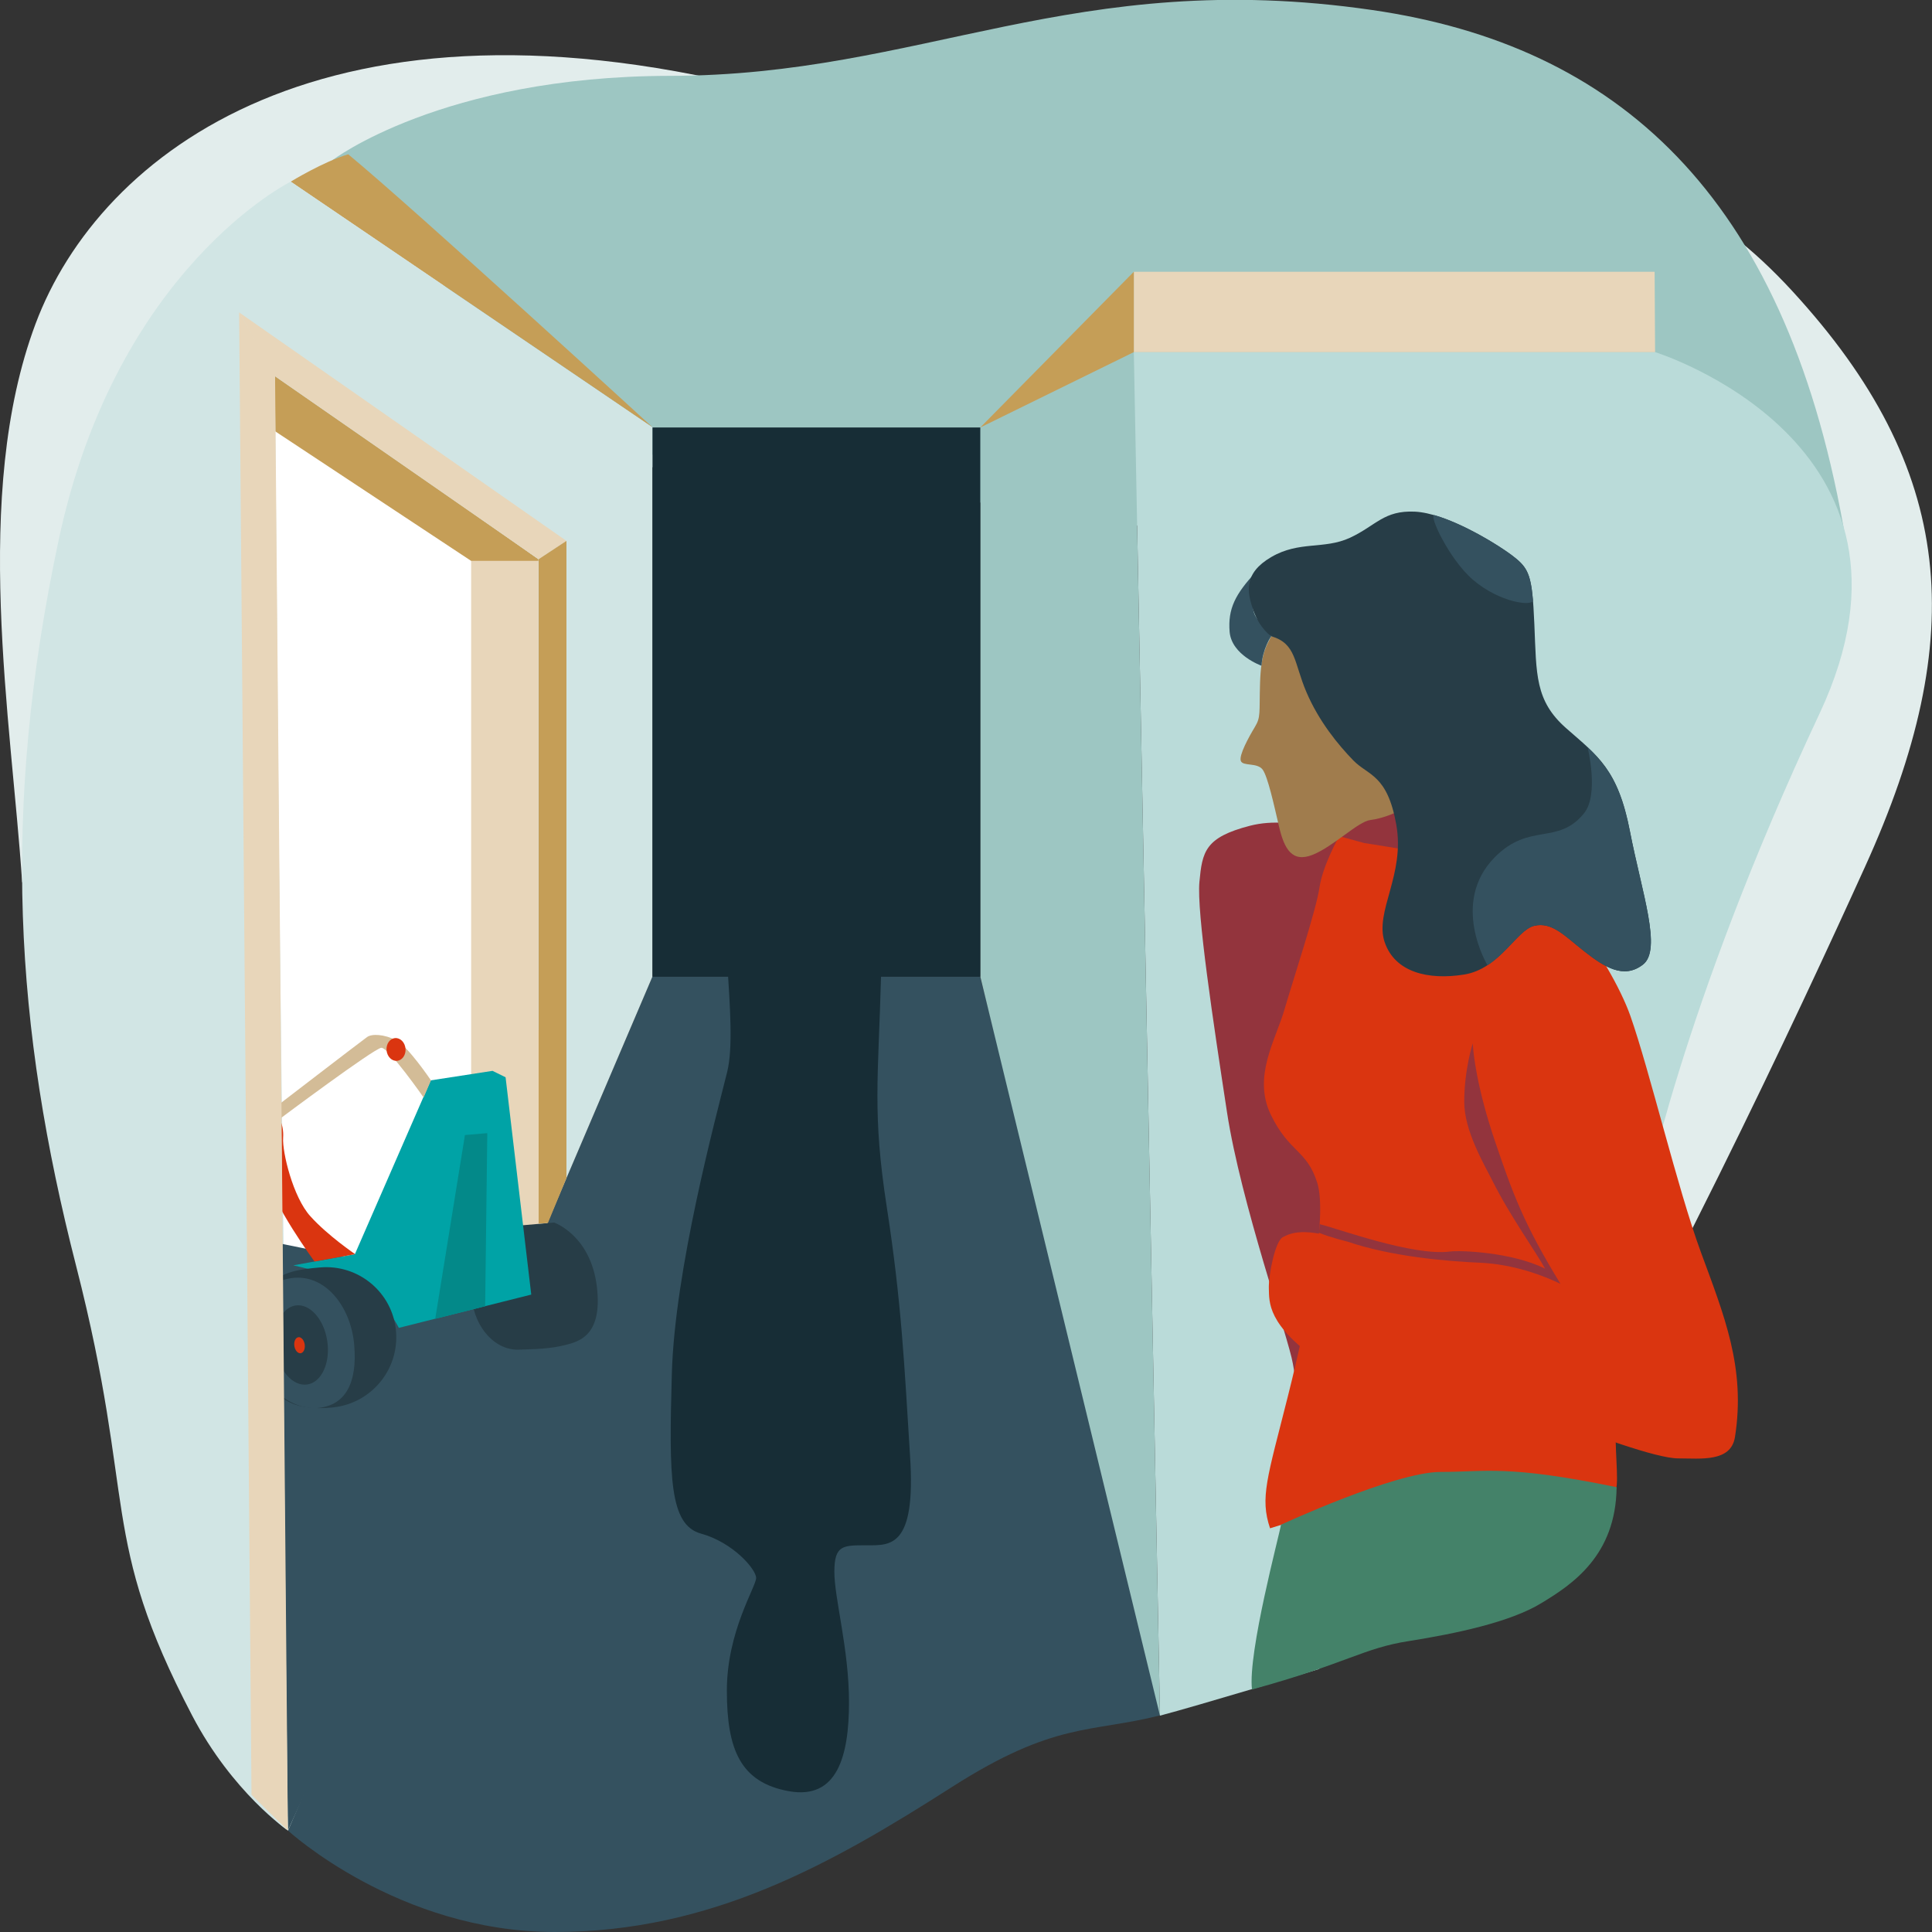 <svg width="257" height="257" viewBox="0 0 257 257" fill="none" xmlns="http://www.w3.org/2000/svg">
<rect x="0" y="0" width="257" height="257" fill="#333333" stroke="none"/>
<g clip-path="url(#clip0)">
<path d="M86.798 129.892L38.294 243.496C38.294 243.496 52.965 257 73.802 257C94.639 257 110.702 247.892 126.638 237.708C140.297 228.979 145.04 230.529 154.304 228.188C146.21 191.121 130.369 129.892 130.369 129.892H86.798Z" fill="#34515F"/>
<path d="M199.961 210.193C221.051 173.79 239.137 135.047 248.086 115.312C262.03 84.634 260.164 62.368 238.41 38.712C216.656 15.055 199.961 25.776 199.961 25.776V210.193Z" fill="#E2EDEC"/>
<path d="M2.945 117.368C1.522 95.83 -3.79 65.879 4.716 43.108C13.221 20.337 43.575 -3.352 103.367 12.493C163.159 28.338 2.945 117.368 2.945 117.368Z" fill="#E2EDEC"/>
<path d="M44.206 21.317C44.206 21.317 58.75 10.153 89.073 10.089C122.653 10.089 142.826 -4.427 182.508 1.329C215.044 6.041 237.24 25.745 245.177 69.833C249.761 95.261 231.169 99.372 216.498 163.353C214 174.233 158.92 71.034 158.92 71.034L77.912 59.174L44.206 21.317Z" fill="#9DC6C2"/>
<path d="M154.302 228.22L150.824 46.84L130.398 56.865V129.892L154.302 228.22Z" fill="#9DC6C2"/>
<path d="M86.799 56.865L40.951 25.776C40.951 25.776 23.213 35.612 15.498 71.793C7.783 107.974 13.885 136.755 22.011 168.382C30.137 200.009 30.991 216.486 31.371 228.062C31.75 239.637 38.327 243.496 38.327 243.496L86.799 129.892V56.865Z" fill="#D1E5E4"/>
<path d="M150.824 46.84H220.165C220.165 46.84 258.961 58.889 242.045 94.912C223.453 134.509 218.521 160.601 218.521 160.601L175.455 222.021C175.455 222.021 159.14 226.955 154.302 228.22C153.828 203.266 150.824 46.84 150.824 46.84Z" fill="#BADBD9"/>
<path d="M150.824 46.84V36.15H220.102L220.165 46.84H150.824Z" fill="#E8D6BA"/>
<path d="M150.824 36.15L130.398 56.865L150.824 46.84V36.15Z" fill="#C59E57"/>
<path d="M38.672 24.163C38.672 24.163 43.067 21.475 46.324 20.526C55.209 27.864 86.797 56.834 86.797 56.834L38.672 24.163Z" fill="#C59E57"/>
<path d="M71.651 165.598V74.386L36.333 50.698L38.641 241.598L71.651 165.598Z" fill="white"/>
<path d="M71.654 74.292H62.674V165.599H71.654V74.292Z" fill="#E8D6BA"/>
<path d="M62.67 74.608L36.553 57.34V50.034L71.966 74.608H62.67Z" fill="#C59E57"/>
<path d="M178.557 107.784C178.557 107.784 177.45 111.864 177.134 112.149C176.818 112.434 186.778 113.066 187.284 113.066C187.789 113.066 184.912 105.507 184.912 105.507L178.557 107.784Z" fill="#93343D"/>
<path d="M179.218 111.58C179.218 111.58 172.294 108.291 166.286 109.841C160.278 111.39 159.931 113.288 159.551 117.305C159.172 121.321 161.385 135.933 163.219 147.951C165.053 159.969 171.44 178.091 171.977 181.381C172.515 184.67 173.084 185.935 173.432 187.579C173.811 189.224 176.151 187.674 176.151 182.488C176.151 177.301 180.009 163.891 178.206 156.901C176.404 149.912 173.4 139.159 173.4 133.244C173.4 127.33 178.459 112.908 179.218 111.58Z" fill="#93343D"/>
<path d="M181.497 112.149L178.145 111.232C178.145 111.232 175.963 115.059 175.521 118.063C175.078 121.068 172.074 130.145 170.873 134.256C169.703 138.336 166.604 143.175 169.039 148.267C171.505 153.359 173.845 152.916 175.236 157.376C176.596 161.835 174.066 174.834 171.315 185.745C168.564 196.656 167.584 199.218 168.944 203.298C171.126 202.665 181.939 198.933 190.571 198.554C199.203 198.174 213.495 198.649 214.475 198.649C215.456 198.649 215.013 195.549 214.918 191.564C214.823 187.548 211.282 162.815 210.997 156.838C210.713 150.86 206.824 119.74 205.907 117.747C205.053 115.691 181.497 112.149 181.497 112.149Z" fill="#DA3510"/>
<path d="M200.784 121.321C203.852 112.118 214.317 127.868 216.879 135.142C219.44 142.416 223.139 158.071 226.238 166.516C229.337 174.96 232.245 181.95 230.791 191.153C230.253 194.537 226.238 193.999 223.234 193.999C220.23 193.999 211.598 190.71 206.792 189.002C201.986 187.263 201.607 186.915 195.061 186.441C188.516 185.998 183.046 186.251 175.774 181.254C168.501 176.257 168.849 173.157 168.786 171.418C168.723 169.678 169.608 165.156 170.62 164.587C171.632 164.049 173.434 163.132 179.252 165.124C185.07 167.117 192.437 167.749 196.895 167.939C201.354 168.129 205.432 169.678 207.614 170.754C202.713 162.752 201.259 158.736 198.887 151.746C196.516 144.756 195.978 140.012 195.947 138.747C195.883 137.514 200.152 123.219 200.784 121.321Z" fill="#DA3510"/>
<path d="M179.221 165.156C185.039 167.148 192.406 167.781 196.865 167.971C201.323 168.16 205.402 169.71 207.583 170.785C202.683 162.784 201.228 158.767 198.857 151.778C196.485 144.788 195.948 140.044 195.916 138.779C195.916 138.779 194.778 142.226 194.778 146.591C194.778 150.418 197.371 154.782 198.604 157.218C200.88 161.772 204.453 166.737 205.528 168.761C201.165 166.579 194.303 166.294 192.881 166.484C187.916 167.117 177.862 163.385 175.553 162.847L175.458 163.986C176.881 164.587 179.221 165.156 179.221 165.156Z" fill="#93343D"/>
<path d="M170.399 202.823C170.21 204.089 165.973 219.839 166.542 224.741C179.221 221.262 181.308 219.238 187.474 218.289C193.639 217.309 200.88 215.791 205.022 213.26C209.164 210.762 214.951 206.903 215.046 197.826C200.374 194.822 197.687 195.802 191.616 195.802C185.545 195.802 170.399 202.823 170.399 202.823Z" fill="#448269"/>
<path d="M169.101 84.634C168.469 85.931 167.742 86.816 167.615 90.865C167.489 94.913 167.742 95.356 166.92 96.716C166.098 98.076 164.801 100.447 165.054 101.207C165.307 101.966 167.236 101.396 167.963 102.377C168.659 103.357 169.449 106.994 170.145 109.967C170.84 112.94 171.884 114.806 174.635 113.699C177.386 112.592 180.674 109.271 182.287 109.082C183.899 108.892 186.081 108.038 187.029 107.279C188.01 106.52 186.397 91.845 182.476 88.493C178.555 85.172 169.101 84.634 169.101 84.634Z" fill="#A07C4D"/>
<path d="M167.806 88.555C167.806 88.555 163.853 87.164 163.569 84.064C163.316 80.965 164.328 79.035 167.047 76.094C166.857 80.016 166.225 80.901 167.237 82.325C168.28 83.748 169.102 84.633 169.102 84.633C169.102 84.633 167.964 86.246 167.806 88.555Z" fill="#34515F"/>
<path d="M169.103 84.634C169.103 84.634 167.585 83.653 166.732 81.218C165.878 78.783 165.372 76.284 169.103 74.102C172.834 71.92 176.122 73.122 179.569 71.54C183.047 69.927 184.059 67.871 188.201 68.061C192.343 68.251 198.667 72.046 201.07 73.849C203.441 75.652 203.821 76.411 204.105 83.052C204.39 89.694 204.169 93.205 208.342 96.873C212.516 100.542 215.235 102.345 216.816 110.568C218.397 118.791 221.116 126.318 218.555 128.311C215.994 130.303 213.401 128.627 210.777 126.571C208.153 124.515 206.477 122.586 204.074 123.155C201.702 123.725 199.521 128.88 194.746 129.639C190.003 130.398 185.545 129.354 184.185 125.306C182.826 121.258 186.936 116.387 185.735 109.682C184.533 102.977 182.004 103.199 180.012 101.143C178.02 99.087 175.458 95.988 173.783 92.066C172.107 88.144 172.455 85.614 169.103 84.634Z" fill="#273D47"/>
<path d="M211.185 99.404C213.778 101.839 215.612 104.401 216.813 110.568C218.426 118.791 221.113 126.318 218.552 128.311C215.991 130.303 213.398 128.627 210.774 126.571C208.15 124.516 206.474 122.586 204.071 123.156C202.3 123.598 200.624 126.603 197.873 128.406C197.873 128.406 192.846 120.088 198.854 114.015C203.47 109.366 207.201 112.466 210.679 108.228C212.766 105.729 211.185 99.404 211.185 99.404Z" fill="#34515F"/>
<path d="M190.857 68.535C194.683 69.674 199.141 72.394 201.07 73.817C202.999 75.272 203.6 76.063 203.916 79.826C203.979 80.712 199.521 80.206 195.916 77.106C192.754 74.386 189.909 68.282 190.857 68.535Z" fill="#34515F"/>
<path d="M130.401 56.865H86.798V129.923H130.401V56.865Z" fill="#172D36"/>
<path d="M96.731 109.495C95.166 120.901 98.297 136.266 96.731 142.593C95.166 148.877 89.75 168.976 89.369 182.749C88.988 196.521 89.031 202.848 93.262 204.01C97.493 205.172 100.582 208.744 100.582 209.906C100.582 211.069 96.689 217.008 96.689 224.884C96.689 232.76 98.508 237.107 104.94 238.269C111.413 239.432 112.936 233.535 112.936 226.434C112.936 219.332 110.99 212.661 110.99 209.089C110.99 205.516 112.133 205.559 115.264 205.559C118.395 205.559 121.864 205.947 121.06 193.724C120.299 181.5 119.918 173.237 117.971 160.626C116.025 148.016 116.829 143.669 117.21 129.509C117.591 115.349 117.21 101.146 117.21 99.984C117.252 98.822 96.731 109.495 96.731 109.495Z" fill="#172D36"/>
<path d="M70.703 172.209L36.302 165.219L38.294 243.496L70.703 172.209Z" fill="#34515F"/>
<path d="M67.857 163.132L73.706 162.626C73.706 162.626 78.576 164.302 79.398 171.165C80.22 178.06 76.647 178.566 74.655 179.04C72.663 179.515 69.279 179.515 69.279 179.515C69.279 179.515 66.434 176.953 65.96 173.411C65.517 169.9 67.857 163.132 67.857 163.132Z" fill="#273D47"/>
<path d="M69.263 179.521C72.499 179.238 74.832 175.693 74.474 171.604C74.116 167.515 71.203 164.43 67.967 164.713C64.731 164.997 62.399 168.541 62.757 172.63C63.114 176.72 66.028 179.805 69.263 179.521Z" fill="#273D47"/>
<path d="M39.019 168.319L47.208 166.832L57.294 143.713L65.515 142.448L67.254 143.302L70.669 172.209L53.057 176.636C53.057 176.636 50.654 171.956 47.998 170.849C45.374 169.773 39.019 168.319 39.019 168.319Z" fill="#00A3A6"/>
<path d="M57.896 175.435L61.848 150.987L64.821 150.734L64.536 173.759L57.896 175.435Z" fill="#038989"/>
<path d="M52.678 177.079C53.121 182.234 49.326 186.757 44.172 187.231C41.833 187.453 39.398 187.295 37.627 185.998C35.54 184.448 33.959 180.779 33.706 177.996C33.485 175.434 34.307 172.809 35.857 170.975C37.406 169.141 39.967 168.824 42.528 168.603C47.682 168.129 52.235 171.924 52.678 177.079Z" fill="#273D47"/>
<path d="M47.117 178.882C47.559 183.974 45.947 186.978 42.247 187.295C38.548 187.611 34.026 183.942 33.584 178.85C33.141 173.758 35.038 170.564 38.738 170.026C43.196 169.362 46.674 173.758 47.117 178.882Z" fill="#34515F"/>
<path d="M40.867 184.17C42.768 183.891 43.963 181.311 43.537 178.408C43.111 175.504 41.225 173.377 39.325 173.656C37.424 173.935 36.229 176.515 36.655 179.418C37.081 182.321 38.967 184.449 40.867 184.17Z" fill="#273D47"/>
<path d="M40 180.008C40.38 179.952 40.618 179.431 40.532 178.843C40.446 178.256 40.068 177.825 39.688 177.88C39.308 177.936 39.069 178.458 39.156 179.045C39.242 179.633 39.62 180.064 40 180.008Z" fill="#DA3510"/>
<path d="M41.836 167.813C41.836 167.813 36.176 160.064 35.607 156.617C35.069 153.17 33.646 153.106 33.646 153.106C33.646 153.106 31.718 154.118 31.559 153.296C31.401 152.474 32.856 148.109 32.856 148.109C32.856 148.109 34.816 147.761 35.923 147.856C36.998 147.919 37.788 149.532 37.662 151.367C37.535 153.201 38.958 159.242 41.298 161.804C43.606 164.365 47.242 166.832 47.242 166.832L41.836 167.813Z" fill="#DA3510"/>
<path d="M35.922 147.824C35.922 147.824 48.19 138.4 48.822 137.957C49.455 137.482 51.131 137.577 52.68 138.368C54.261 139.159 57.328 143.713 57.328 143.713L56.348 145.99C56.348 145.99 51.7 139.317 50.72 139.38C49.739 139.475 37.218 148.837 37.218 148.837L35.922 147.824Z" fill="#D3BC97"/>
<path d="M52.814 141.115C53.51 141.054 54.015 140.327 53.942 139.492C53.869 138.657 53.245 138.029 52.55 138.09C51.854 138.151 51.349 138.878 51.422 139.713C51.495 140.548 52.118 141.176 52.814 141.115Z" fill="#DA3510"/>
<path d="M28.205 175.369C31.736 175.06 34.232 170.62 33.78 165.452C33.328 160.284 30.098 156.345 26.567 156.654C23.035 156.963 20.539 161.404 20.991 166.572C21.444 171.74 24.673 175.678 28.205 175.369Z" fill="#34515F"/>
<path d="M29.188 177.858C33.693 177.464 36.879 171.812 36.303 165.234C35.727 158.657 31.608 153.645 27.103 154.039C22.597 154.434 19.411 160.086 19.987 166.663C20.563 173.241 24.682 178.253 29.188 177.858Z" fill="#273D47"/>
<path d="M31.558 153.296L25.551 165.662C26.468 166.738 32.539 153.549 32.539 153.549L31.558 153.296Z" fill="#D3BC97"/>
<path d="M34.435 152.727L31.968 157.755L32.664 159.179L35.225 152.98L34.435 152.727Z" fill="#D3BC97"/>
<path d="M31.622 142.954L30.547 149.058C30.547 149.058 30.516 149.817 31.433 149.817C32.35 149.817 33.14 143.239 33.14 143.239C33.14 143.239 32.413 141.974 31.622 142.954Z" fill="#B6862D"/>
<path d="M31.621 142.954C31.621 142.954 31.715 140.613 32.285 140.297C32.822 140.013 34.15 140.234 34.213 141.183C34.277 142.132 34.561 149.026 34.561 149.026L33.075 149.153L32.98 142.479L31.621 142.954Z" fill="#D3BC97"/>
<path d="M86.798 56.865L38.674 24.163C38.674 24.163 15.529 35.612 7.814 71.793C0.098 107.974 2.027 136.755 10.122 168.382C18.216 200.008 13.094 204.341 25.552 228.188C30.927 238.467 38.294 243.495 38.294 243.495L38.01 218.763L36.555 49.749L71.621 74.387V137.039L86.735 129.923V56.865H86.798Z" fill="#D1E5E4"/>
<path d="M38.293 243.496L36.586 49.749L31.811 41.558L33.455 238.752L38.293 243.496Z" fill="#E8D6BA"/>
<path d="M31.811 41.558L75.35 71.951L71.651 74.387L36.586 50.034L31.811 41.558Z" fill="#E8D6BA"/>
<path d="M75.35 71.951V156.711L72.884 162.689L71.651 162.784V74.386L75.35 71.951Z" fill="#C59E57"/>
</g>
<defs>
<clipPath id="clip0">
<rect width="257" height="257" fill="white"/>
</clipPath>
</defs>
</svg>
